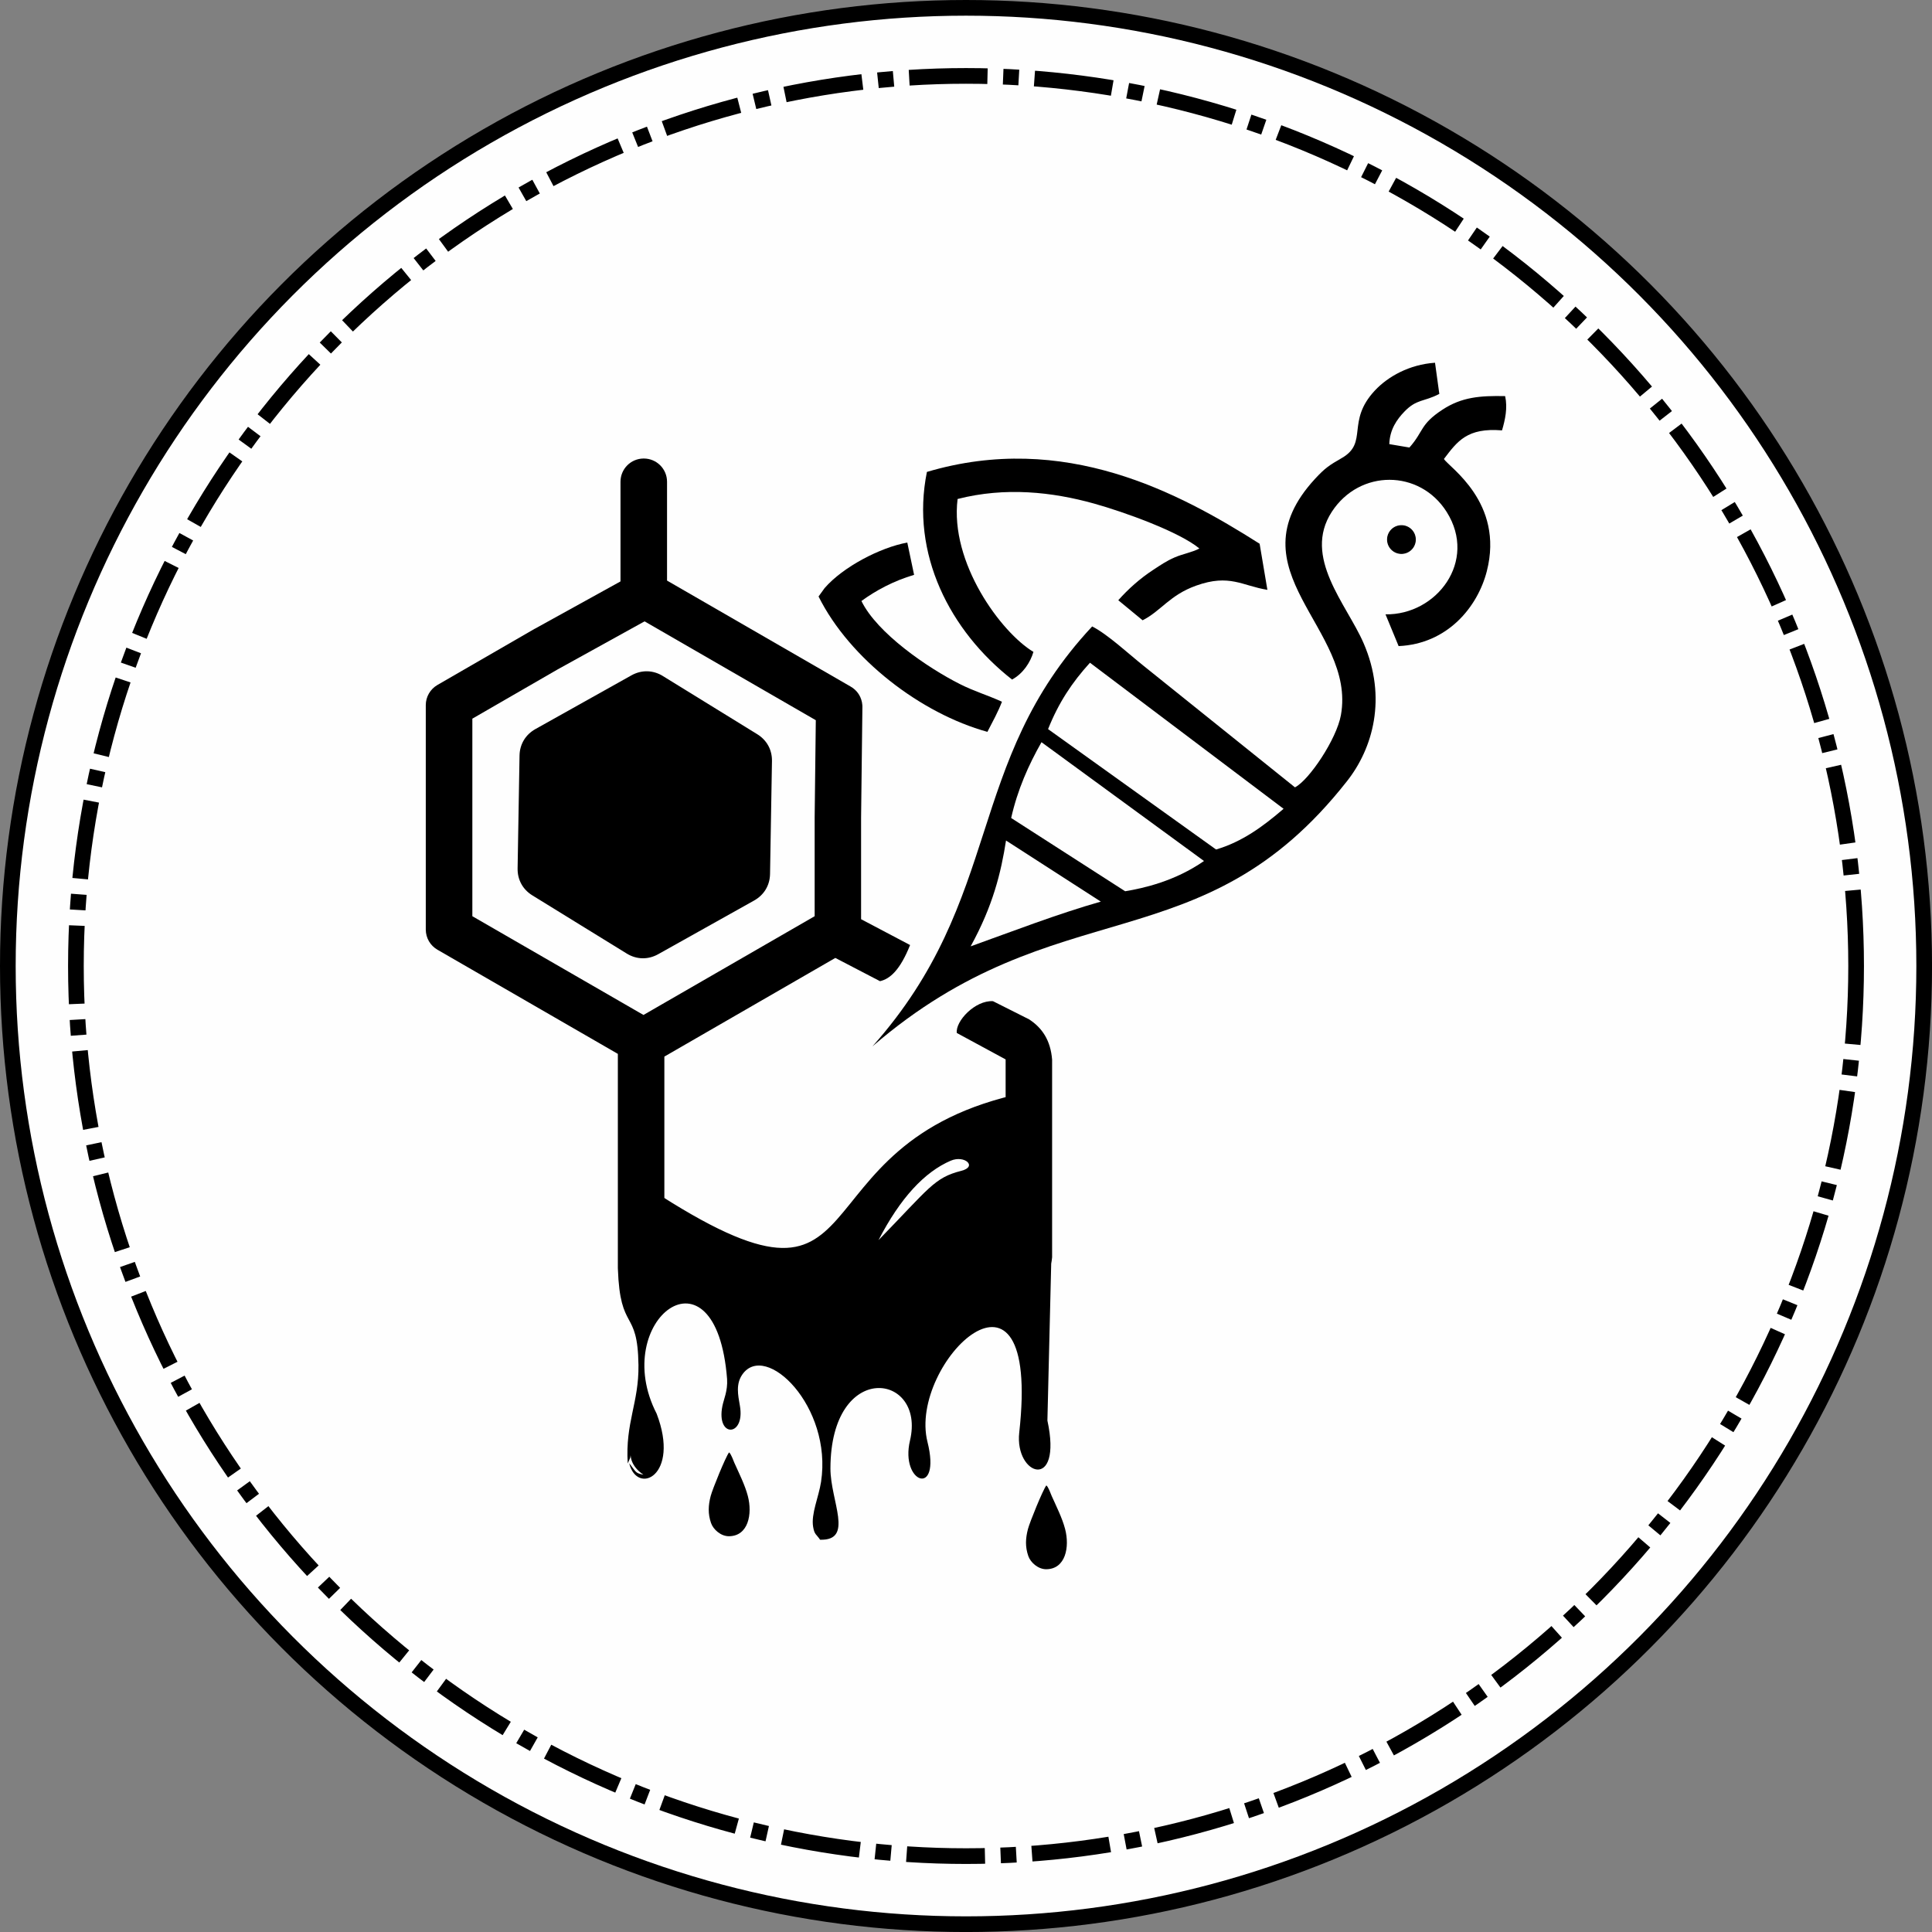 <?xml version="1.0" encoding="UTF-8"?>
<!DOCTYPE svg PUBLIC "-//W3C//DTD SVG 1.1//EN" "http://www.w3.org/Graphics/SVG/1.1/DTD/svg11.dtd">
<!-- Creator: CorelDRAW (Evaluation Version) -->
<svg xmlns="http://www.w3.org/2000/svg" xml:space="preserve" width="3.424in" height="3.424in" version="1.1" style="shape-rendering:geometricPrecision; text-rendering:geometricPrecision; image-rendering:optimizeQuality; fill-rule:evenodd; clip-rule:evenodd"
viewBox="0 0 722.33 722.33"
 xmlns:xlink="http://www.w3.org/1999/xlink"
 xmlns:xodm="http://www.corel.com/coreldraw/odm/2003">
 <rect x="0" y="0" width="722.33" height="722.33" fill="#808080" stroke="none"/>
 <defs>
  <style type="text/css">
   <![CDATA[
    .str0 {stroke:black;stroke-width:5.86;stroke-miterlimit:2.613}
    .str1 {stroke:black;stroke-width:1.46;stroke-miterlimit:2.613}
    .str2 {stroke:black;stroke-width:5.86;stroke-miterlimit:2.613;stroke-dasharray:29.298 5.86 5.86 5.86}
    .fil5 {fill:none}
    .fil3 {fill:#FEFEFE}
    .fil0 {fill:#FEFEFE}
    .fil4 {fill:#FEFEFE}
    .fil1 {fill:black}
    .fil2 {fill:black;fill-rule:nonzero}
   ]]>
  </style>
 </defs>
 <g id="Layer_x0020_1">
  <g id="_1593244388656">
   <circle class="fil0 str0" cx="361.17" cy="361.17" r="358.24"/>
   <path class="fil1" d="M272.57 543.03c-1.27,1.66 -6.19,13.71 -6.86,16.29 -0.91,3.49 -1.08,6.63 0.13,10.11 0.83,2.39 3.66,4.97 6.74,4.93 7.19,-0.08 8.79,-8.25 7.02,-15.03 -1.07,-4.11 -3.27,-8.45 -5.02,-12.37 -0.4,-0.9 -1.23,-3.39 -2,-3.94z"/>
   <path class="fil2" d="M231.01 474.31l-0.01 -0.37 0 -79.92 -67.45 -38.94c-2.7,-1.56 -4.35,-4.41 -4.36,-7.53l0 -83.92c-0,-3.09 1.66,-5.97 4.35,-7.53l36.33 -20.99c0,0 0.1,-0.04 0.14,-0.06l31.98 -17.67 0 -37.26c0,-4.81 3.88,-8.69 8.69,-8.69 4.81,0 8.71,3.88 8.71,8.69l-0 36.95 68.55 39.57c0.33,0.2 0.65,0.39 0.95,0.61 1,0.73 1.81,1.66 2.4,2.68 0.59,1.06 1,2.27 1.1,3.53 0.04,0.37 0.06,0.73 0.04,1.08l-0.49 41.18 -0 37.95 18.32 9.66c-3.71,9.3 -7.49,12.67 -11.25,13.51l-16.7 -8.69 -63.92 36.89 0 73.89 64.04 36.95 63.55 -35.88 0 -73.91 -18.25 -9.88c-0.57,-4.36 6.78,-12.28 13.52,-11.89l13.48 6.78c4.94,3.2 8.06,7.88 8.63,15.09l0 73.87c-0.08,0.82 -0.19,1.62 -0.34,2.4l0 0 -1.42 58.65c5.78,26.75 -12.32,20.61 -10.53,4.49 8.29,-74.36 -41.75,-26.12 -34.31,3.5 5.27,21.02 -10.32,15.45 -6.54,-0.49 6.02,-25.33 -29.66,-30.44 -29.74,10.4 -0.02,12.19 8.93,27.05 -3.87,26.66 -1.39,-2.09 -2.1,-1.82 -2.6,-4.82 -0.82,-4.83 2.09,-11.14 2.96,-16.8 4.32,-28.2 -20.74,-52.63 -29.43,-40.15 -2.48,3.57 -1.63,7.62 -0.91,11.68 2.05,11.68 -8.93,12.11 -6.55,0.14 0.52,-2.64 2.04,-5.66 1.76,-10.14 -4.11,-52.6 -44.27,-21.94 -26.34,12.96 8.91,23.24 -7.3,30.72 -10.26,18.52l0.71 0.92c0.1,0.13 0.22,0.3 0.33,0.44 1.53,2 1.59,2.44 4.28,2.93 -0.03,-0.06 -5.74,-3.34 -4.68,-9.19 -0.06,0.68 -0.1,2.27 -0.23,2.81l-0.95 2.19c-0.98,-15.27 4.2,-22.69 4.01,-36.79 -0.29,-21.5 -6.86,-11.98 -7.7,-36.07l0 0zm-54.41 -131.76l63.98 36.92 64 -36.92 0 -36.92 0.43 -36.36 -64.02 -36.96 -32.47 17.95 -31.92 18.43 0 73.89 -0.01 -0.02z"/>
   <path class="fil1" d="M538.11 147.28c-5.77,3.02 -8.42,1.82 -13.04,6.62 -2.78,2.88 -5.48,6.68 -5.64,12.15l7.52 1.27c5.42,-6.12 3.87,-8.58 12.32,-14.13 7.25,-4.76 14.11,-5.28 23.47,-5.09 0.97,4.45 -0,8.81 -1.17,12.81 -13.03,-1.06 -16.68,4.05 -21.72,10.69 1.8,3.02 22.64,16.23 16.03,41.98 -3.43,13.37 -14.71,27.17 -32.97,27.98l-4.9 -11.87c19.11,0.3 34.48,-19.87 22.87,-38.29 -10.06,-15.95 -32.53,-16.05 -42.94,-0.06 -11.05,16.97 5.54,34.57 11.84,49.04 8.95,20.55 3.46,39.54 -6.21,51.73 -54.39,69.19 -108.15,39.4 -177.37,99.09 49.37,-55.44 34.28,-105.76 82.14,-156.99 5.77,2.93 13.69,10.31 19.24,14.74l56.58 45.42c5.31,-2.72 15.57,-18.04 17.18,-27.02 5.82,-32.45 -41.4,-53.89 -9.7,-88.3 3.79,-4.11 5.4,-5.14 10.04,-7.81 10.03,-5.76 1.49,-13.59 12.35,-25.23 4.9,-5.25 12.92,-9.74 22.49,-10.39l1.61 11.65z"/>
   <path class="fil1" d="M470.94 203.27l2.91 17.26c-9.41,-1.52 -14.13,-6.04 -26.58,-1.6 -10.01,3.57 -13.17,9.5 -20.08,12.98l-9.09 -7.5c3.67,-4.12 7.96,-8.02 13.1,-11.38 2.78,-1.81 4.84,-3.27 8,-4.64 2.94,-1.28 6.59,-1.9 9.22,-3.32 -7.4,-6.17 -27.87,-13.59 -39.39,-16.8 -15.62,-4.35 -33.11,-6.28 -51.01,-1.71 -2.96,23.82 16.25,49.91 28.36,57.17 -1.17,3.93 -3.84,8.07 -7.99,10.34 -23.18,-18.14 -38.07,-46.93 -31.84,-77.63 51.4,-15.24 94.21,7.69 124.37,26.84z"/>
   <path class="fil1" d="M341.76 214.92c-7.74,2.29 -14.34,5.87 -19.69,9.78 5.87,12.07 24.81,25.02 36.83,31.07 5.46,2.75 10.15,4.06 15.71,6.59 -1.42,3.72 -3.42,7.36 -5.44,11.26 -24.83,-6.84 -51.5,-27.23 -63.13,-50.61l2.27 -3.14c6.86,-7.92 20.8,-15.19 30.91,-17.02l2.54 12.07z"/>
   <path class="fil3" d="M411.57 337.09c-16.24,4.62 -32.92,11.09 -48.67,16.73 8.33,-15.12 11.35,-27.52 13.23,-39.57l35.44 22.84z"/>
   <circle class="fil1 str1" transform="matrix(-0.242 0.027 0.027 0.242 523.964 201.727)" r="21.34"/>
   <path class="fil3" d="M450.15 321.91c-10.89,7.55 -22.55,10.16 -29.48,11.31l-42.62 -27.39c2.41,-10.67 6.51,-19.83 11.34,-28.34l60.76 44.42z"/>
   <path class="fil3" d="M479.89 302.4c-7.59,6.52 -15.34,12.28 -25.23,15.21l-62.81 -45.01c3.98,-9.94 8.89,-17.36 15.66,-24.82l72.39 54.61z"/>
   <path class="fil2 str1" d="M255.46 475.05c-5.85,-2.62 -17.34,-5.96 -17.34,-11.27 0,-19.48 3.23,16.06 3.23,-3.42 0,-5.3 -4.44,-12.61 1.38,-15.22 90.87,59.48 50.91,-17.51 140.71,-35.93 4.57,-0.94 -0.19,42.84 0.58,51.86 0.69,8.11 -8.27,15.14 -15.82,18.52 -8.54,3.83 -49.01,26.28 -55.76,26.28 -7.32,0 -48.29,-26.93 -56.98,-30.83z"/>
   <path class="fil1" d="M391.19 555.37c-1.27,1.66 -6.19,13.71 -6.86,16.29 -0.91,3.49 -1.08,6.63 0.13,10.11 0.83,2.39 3.66,4.96 6.74,4.93 7.19,-0.08 8.79,-8.26 7.02,-15.03 -1.07,-4.11 -3.27,-8.45 -5.02,-12.37 -0.4,-0.9 -1.23,-3.39 -2,-3.94z"/>
   <path class="fil4" d="M355.46 433.95c-9.84,4.25 -18.86,13.95 -27.01,29.71 19.02,-19.53 20.82,-23.35 30.94,-25.91 6.23,-1.58 1.23,-6.02 -3.94,-3.79z"/>
   <circle class="fil5 str2" cx="361.17" cy="361.17" r="332.79"/>
   <path class="fil1" d="M247.82 252.75l17.56 10.82 17.73 10.93c3.59,2.21 5.59,5.86 5.51,10.07l-0.36 21.12 -0.36 21.06c-0.07,4.24 -2.23,7.85 -5.93,9.92l-18.01 10.08 -17.89 10.01c-3.77,2.11 -8.07,2.02 -11.75,-0.25l-17.56 -10.82 -17.73 -10.93c-3.59,-2.21 -5.58,-5.86 -5.51,-10.07l0.36 -21.12 0.36 -21.06c0.07,-4.24 2.23,-7.85 5.93,-9.92l18.01 -10.08 17.89 -10.01c3.77,-2.11 8.07,-2.02 11.75,0.24z"/>
  </g>
 </g>
</svg>
